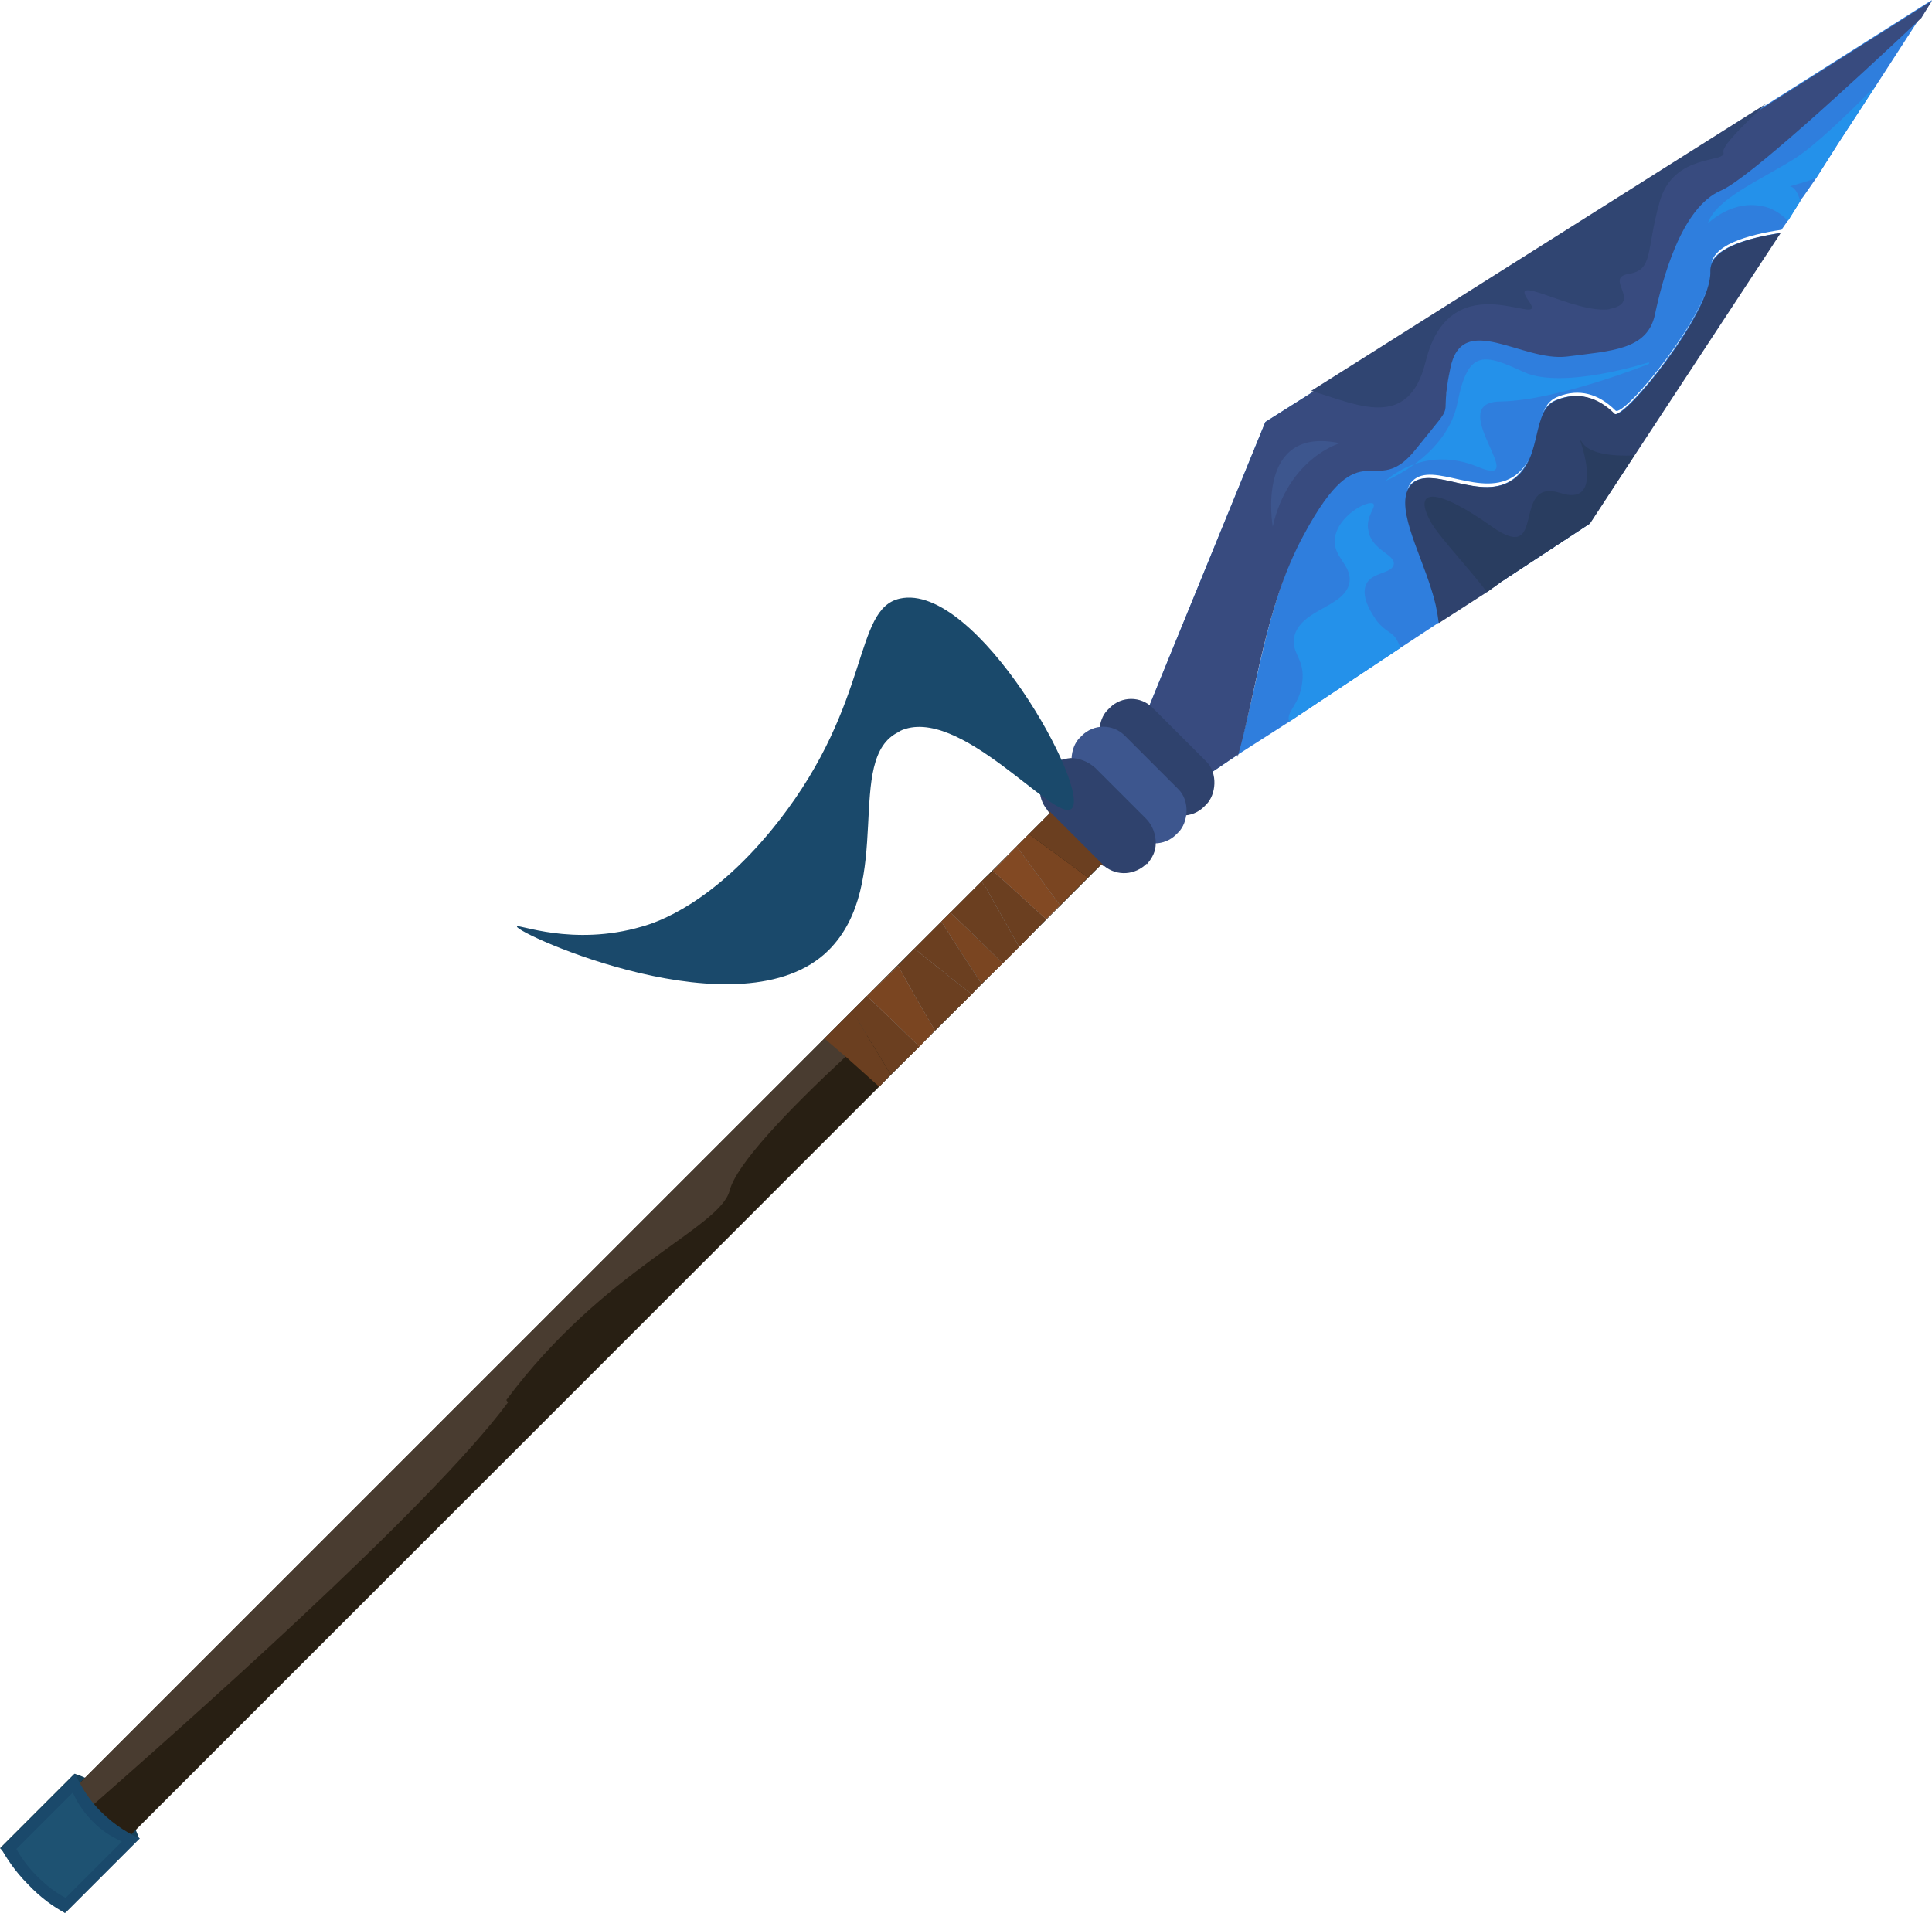 <?xml version="1.0" encoding="UTF-8"?>
<svg id="_Шар_2" data-name="Шар 2" xmlns="http://www.w3.org/2000/svg" viewBox="0 0 23.62 23.39">
  <g id="Speer">
    <g>
      <path d="M.79,23.39l-.79-.79,.91-.91c.1,.03,.3,.11,.48,.29,.19,.19,.27,.39,.31,.5l-.91,.91Z" fill="#164059"/>
      <rect x="-1.33" y="15.76" width="17.06" height=".89" transform="translate(-9.35 9.84) rotate(-45)" fill="#281f13"/>
      <g>
        <path d="M17.58,7.62l-.47,.31-1.34,.89-.64,.41c.24-.8,.35-1.85,.81-2.72,.72-1.34,.86-.38,1.38-1.06,.52-.66,.26-.26,.41-.97,.14-.72,.89-.07,1.43-.15,.54-.07,.98-.07,1.07-.5,.09-.43,.31-1.32,.81-1.53,.33-.13,1.59-1.29,2.45-2.11l-.55,.85-.47,.72h0s-.26,.41-.26,.41l-.16,.23-.03,.04-.15,.24-.09,.13h0c-.41,.06-.88,.19-.86,.47,.02,.51-1.07,1.84-1.17,1.74-.21-.21-.45-.27-.7-.17-.33,.12-.16,.69-.52,.96-.41,.3-1.01-.18-1.26,.07-.23,.23,.1,.81,.24,1.29,.04,.13,.07,.26,.09,.41Z" fill="#2f7edd"/>
        <path d="M15.94,6.51c-.47,.86-.58,1.92-.81,2.72l-.31,.21-.78-.78,1.43-3.5L23.62,0l-.13,.21c-.86,.81-2.12,1.97-2.45,2.11-.49,.21-.72,1.1-.81,1.53-.1,.42-.53,.43-1.07,.5-.55,.07-1.29-.57-1.43,.15-.15,.71,.12,.31-.41,.97-.52,.67-.66-.28-1.38,1.06Z" fill="#2f7edd"/>
        <path d="M19.44,6.4l-1.08,.71-.78,.51c-.02-.16-.05-.29-.09-.41-.15-.49-.47-1.06-.24-1.29,.25-.25,.86,.24,1.26-.07,.35-.27,.19-.84,.52-.96,.25-.1,.49-.04,.7,.17,.1,.1,1.19-1.23,1.17-1.74-.01-.28,.46-.41,.86-.47l-2.33,3.55Z" fill="#2f7edd"/>
        <path d="M15.13,9.23l-.31,.21-.78-.78,1.43-3.5,.57-.36,5.56-3.51,2.02-1.28-.13,.21c-.86,.81-2.12,1.97-2.45,2.11-.49,.21-.72,1.1-.81,1.53-.1,.42-.53,.43-1.07,.5-.55,.07-1.29-.57-1.43,.15-.15,.71,.12,.31-.41,.97-.52,.67-.66-.28-1.38,1.06-.47,.86-.58,1.92-.81,2.72Z" fill="#384b7f"/>
        <path d="M19.44,6.4l-1.08,.71-.18,.13-.59,.38c-.02-.16-.05-.29-.09-.41-.15-.49-.47-1.06-.24-1.29,.25-.25,.86,.24,1.26-.07,.35-.27,.19-.84,.52-.96,.25-.1,.49-.04,.7,.17,.1,.1,1.19-1.23,1.17-1.74-.01-.28,.46-.41,.86-.47l-1.78,2.71h0s-.55,.84-.55,.84Z" fill="#2f426d"/>
        <path d="M19.69,3.78c-.43,.07-1.27-.47-1-.1,.27,.39-.95-.52-1.26,.74-.21,.86-.85,.52-1.4,.36l5.56-3.51c-.29,.27-.54,.52-.52,.59,.05,.14-.61,0-.78,.61-.17,.6-.07,.83-.38,.88s.19,.35-.24,.43Z" fill="#304572"/>
        <path d="M19.44,6.4l-1.08,.71-.18,.13c-.27-.35-.61-.7-.7-.88-.2-.38,.07-.41,.76,.08s.22-.61,.84-.41c.5,.16,.28-.52,.24-.64h.01c.08,.16,.37,.19,.65,.18h0s-.55,.84-.55,.84Z" fill="#293d60"/>
        <path d="M21.86,2.7c-.09-.09-.2-.16-.32-.18-.36-.07-.62,.18-.66,.21,.1-.3,.63-.52,1.06-.79,.24-.15,.66-.55,.99-.89l-.47,.72h0s-.26,.41-.26,.41c-.14,.05-.26,.08-.32,.1,.05,0,.1,.07,.13,.18l-.15,.24Z" fill="#2491ea"/>
        <path d="M20.16,4.43s-1.05,.34-1.53,.12-.68-.29-.81,.37-.88,.96-.88,.96c0,0,.46-.45,1.13-.17s-.43-.79,.27-.8,1.82-.46,1.82-.46Z" fill="#2491ea"/>
        <path d="M17.11,7.93l-1.34,.89h-.01c-.04-.12,.13-.2,.16-.47,.04-.29-.13-.35-.1-.55,.07-.36,.64-.37,.68-.69,.02-.21-.21-.3-.18-.53,.04-.28,.41-.47,.47-.42,.04,.04-.1,.16-.06,.33,.04,.24,.33,.29,.31,.41s-.27,.09-.34,.25c-.07,.17,.1,.39,.13,.44,.12,.15,.19,.13,.25,.24,.02,.04,.04,.07,.04,.11Z" fill="#2491ea"/>
        <path d="M16.38,5.42s-.63,.18-.82,1.02c0,0-.22-1.24,.82-1.02Z" fill="#3d568e"/>
      </g>
      <rect x="13.31" y="8.87" width="1.67" height=".78" rx=".37" ry=".37" transform="translate(10.69 -7.29) rotate(45)" fill="#2f426d"/>
      <rect x="12.97" y="9.21" width="1.67" height=".78" rx=".37" ry=".37" transform="translate(10.83 -6.95) rotate(45)" fill="#3d568e"/>
      <path d="M14.02,10.56c-.14,.14-.36,.16-.52,.03-.01,0-.03-.01-.04-.02l-.63-.63s-.02-.02-.03-.04c-.13-.16-.11-.38,.03-.52,.07-.07,.16-.1,.26-.11,.1,0,.21,.04,.3,.12l.62,.62c.08,.08,.12,.19,.12,.3,0,.1-.04,.18-.11,.26Z" fill="#2f426d"/>
      <path d="M6.21,17.15c-.98,1.32-4.08,4.05-5.15,4.99l-.21-.21L12.07,10.71s-.01,.07-.04,.11h0c-.05,.18-.12,.36-.21,.53-.04,.08-.07,.15-.13,.21-.06,.1-.13,.2-.21,.28-.05,.07-.11,.13-.17,.18-.04,.04-.1,.08-.15,.13-.1,.08-.2,.18-.3,.27-.08,.08-.17,.17-.26,.24l-.26,.26c-.71,.66-1.34,1.32-1.42,1.64-.12,.46-1.53,.95-2.73,2.56Z" fill="#493c30"/>
      <polygon points="11.24 12.8 10.89 13.14 10.61 12.68 10.42 12.36 10.6 12.18 10.87 12.44 11.24 12.8" fill="#6b3f20"/>
      <polygon points="11.88 12.16 11.43 12.6 11.18 12.17 10.98 11.81 11.18 11.6 11.49 11.85 11.88 12.16" fill="#6b3f20"/>
      <polygon points="12.26 11.78 12 12.03 11.7 11.57 11.51 11.27 11.62 11.16 11.83 11.36 12.26 11.78" fill="#7a4521"/>
      <polygon points="12.79 11.24 12.46 11.58 12.04 10.83 12.03 10.82 12 10.78 12.14 10.65 12.79 11.24" fill="#6b3f20"/>
      <polygon points="13.3 10.73 12.96 11.07 12.43 10.35 12.58 10.2 13.3 10.73" fill="#7a4521"/>
      <polygon points="12.96 11.07 12.79 11.24 12.14 10.65 12.43 10.35 12.96 11.07" fill="#afa8a8"/>
      <polygon points="12.46 11.58 12.26 11.78 11.83 11.36 11.62 11.16 12 10.78 12.03 10.82 12.04 10.83 12.46 11.58" fill="#afa8a8"/>
      <polygon points="12 12.03 11.88 12.16 11.49 11.85 11.18 11.6 11.51 11.27 11.7 11.57 12 12.03" fill="#afa8a8"/>
      <polygon points="11.43 12.6 11.24 12.8 10.87 12.44 10.6 12.18 10.98 11.81 11.18 12.17 11.43 12.6" fill="#afa8a8"/>
      <path d="M13.5,10.59s-.03-.01-.04-.02l-.16,.16-.72-.53,.26-.26s-.02-.02-.03-.04l.69,.69Z" fill="#6b3f20"/>
      <polygon points="12.96 11.07 12.79 11.24 12.14 10.65 12.43 10.35 12.96 11.07" fill="#824923"/>
      <polygon points="12.46 11.58 12.26 11.78 11.83 11.36 11.62 11.16 12 10.78 12.03 10.82 12.04 10.83 12.46 11.58" fill="#6b3f20"/>
      <polygon points="12 12.03 11.88 12.16 11.49 11.85 11.18 11.6 11.51 11.27 11.7 11.57 12 12.03" fill="#6b3f20"/>
      <polygon points="11.43 12.6 11.24 12.8 10.87 12.44 10.6 12.18 10.98 11.81 11.18 12.17 11.43 12.6" fill="#7a4521"/>
      <polygon points="10.89 13.14 10.75 13.29 10.36 12.94 10.08 12.7 10.42 12.36 10.61 12.68 10.89 13.14" fill="#6b3f20"/>
      <path d="M10.99,8.95c-.68,.32-.04,1.85-.86,2.67-1.06,1.05-3.83-.21-3.81-.29,0-.04,.68,.25,1.53,0,.18-.05,.88-.28,1.67-1.29,1.14-1.46,.91-2.59,1.48-2.72,.94-.21,2.35,2.35,2.1,2.57-.2,.18-1.38-1.29-2.1-.95Z" fill="#1a496b"/>
      <path d="M.79,23.39c-.13-.07-.29-.18-.45-.35-.16-.16-.26-.32-.33-.44l.91-.91c.05,.11,.14,.29,.31,.46,.18,.18,.36,.28,.48,.33l-.91,.91Z" fill="#1a496b"/>
      <path d="M.79,23.2c-.1-.05-.22-.14-.34-.26-.12-.12-.2-.24-.25-.33l.69-.69c.04,.09,.11,.22,.24,.35,.13,.14,.28,.21,.36,.25l-.69,.69Z" fill="#1e5272"/>
    </g>
  </g>
</svg>